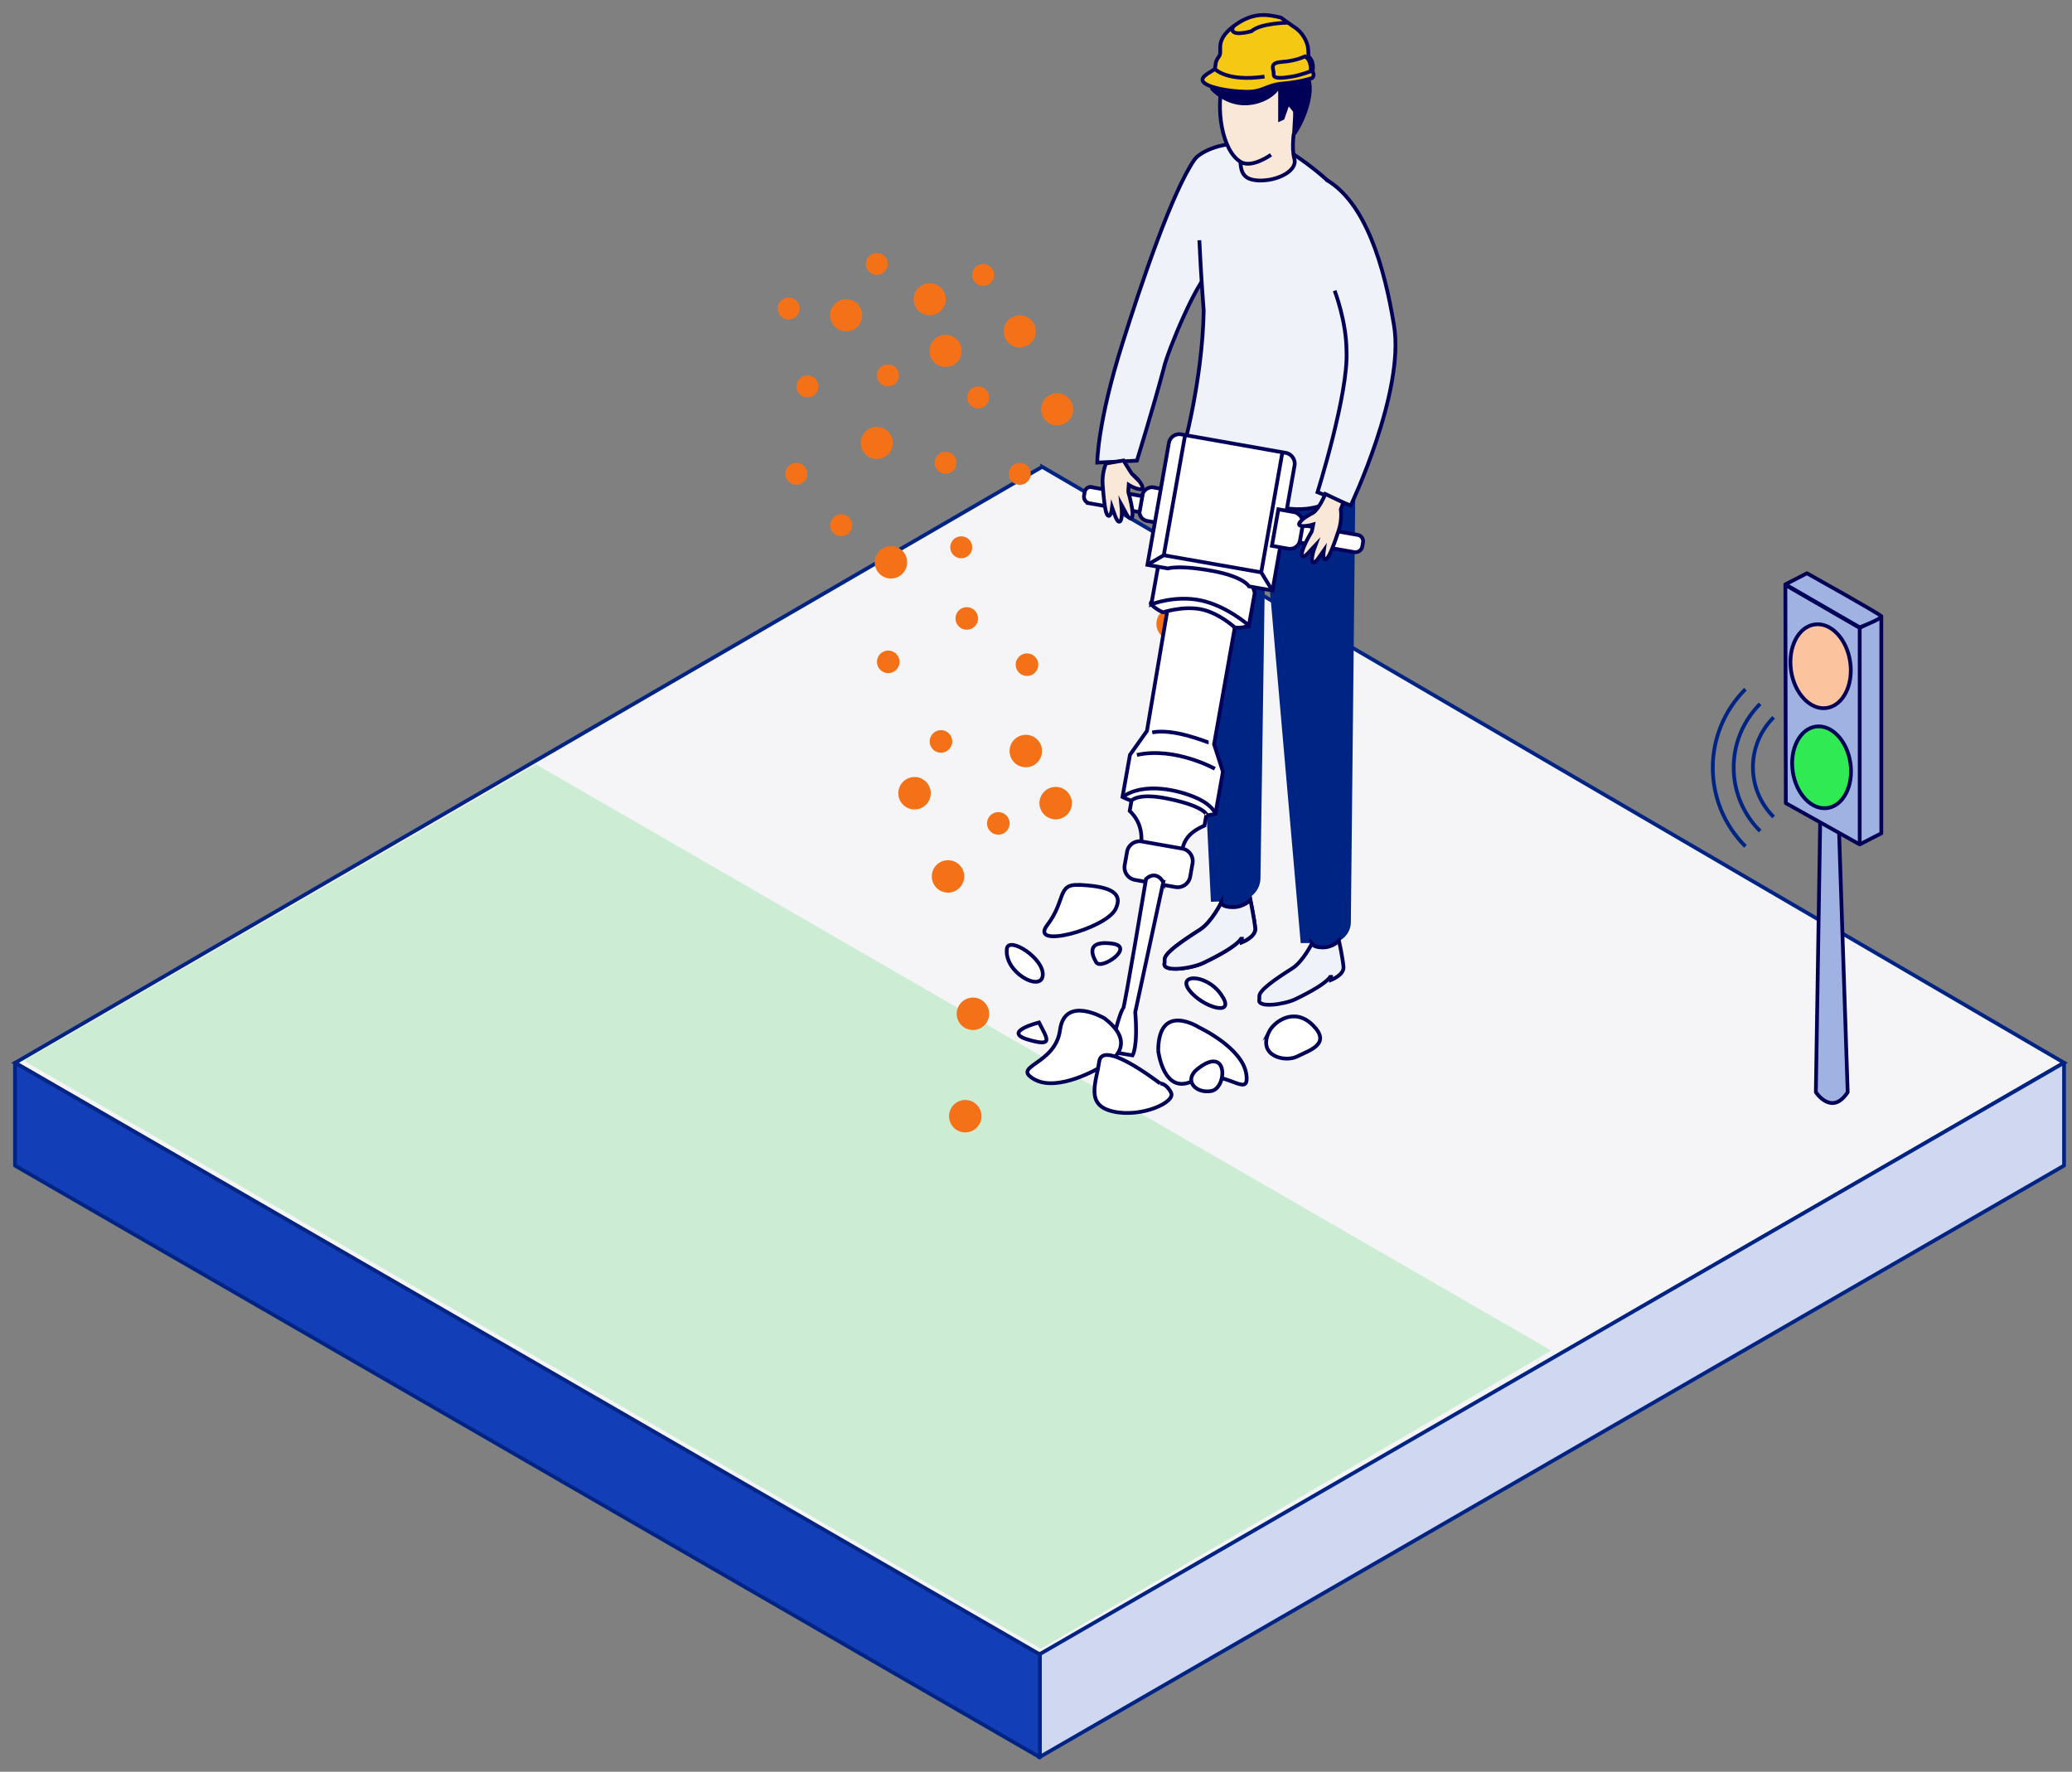 <svg xmlns="http://www.w3.org/2000/svg" width="138" height="118" fill="none"><rect width="100%" height="100%" fill="#808080" stroke="none"/><path fill="#F5F5F7" stroke="#002484" stroke-miterlimit="10" stroke-width=".25" d="M69.41 31.09 1 70.79l68.26 39.45 68.21-39.46-68.06-39.69Z"/><path fill="#D0D8F1" stroke="#002484" stroke-linejoin="round" stroke-width=".25" d="m69.21 117.04 68.26-39.41v-6.85l-68.26 39.41v6.85Z"/><path fill="#123EB7" stroke="#002484" stroke-linejoin="round" stroke-width=".25" d="M69.26 117.04 1 77.63v-6.85l68.26 39.41v6.85Z"/><path fill="#F57118" d="M78.1 42.63a1.08 1.08 0 1 0 0-2.16 1.08 1.08 0 0 0 0 2.16Z"/><path fill="#CCEDD3" d="M1.59 70.65 35.7 50.91l67.62 39.04-34 19.86L1.59 70.65Z"/><path fill="#EFF2F9" stroke="#000056" stroke-miterlimit="10" stroke-width=".25" d="M80.49 18.25c-.72.36-2.74 5.15-2.98 6.28-.72 2.7-1.79 6.15-1.79 6.15l-2.64.13s0-2.64 1.69-7.98c1.24-3.95 3.31-10.08 4.78-12.19.45-.65 2.19-1.22 3.03-.99l.76 1.52v1.85s-2.27 4.94-2.85 5.24v-.01Z"/><path fill="#002484" d="m81.49 60.85 1.81-.73.31-2.53-2.37.51.25 2.75Z"/><path fill="#EFF2F9" stroke="#000056" stroke-miterlimit="10" stroke-width=".25" d="M81.34 60.12s-.65 1.31-1.42 1.8c-2.81 1.78-2.28 1.9-2.36 2.24-.14.61 1.77.36 2.59-.03 2.59-1.24 2.56-1.73 2.56-1.73v.36s.94-.36.89-.93c-.05-.57-.32-1.89-.32-1.89s-.43.48-1.17.48-.78-.3-.78-.3h.01Z"/><path fill="#002484" d="m87.37 63.74 1.81-.73.31-2.53-2.38.51.26 2.75Z"/><path fill="#002484" d="m90.28 31.39-.31 30.04c-.01.76-.64 1.38-1.4 1.38h-1.94l-2.35-26.93-.33 22.59c0 .84-.68 1.52-1.52 1.52l-1.78.07-1.52-30.74s1.52 1.93 4.04 2.34c2.52.41 7.11-.27 7.11-.27Z"/><path fill="#EFF2F9" d="M79.88 16c.11 2.45.29 4.7.29 4.7-.09 4.7-1.39 9.32-1.39 9.32s.6 1.61 5.13 3.36c4.97 1.93 6.7-2.01 6.7-2.01s.18-3.51-.43-8.88h-.02l.14-6.22s.14-.81-.45-2.41c-.59-1.6-3.78-3.64-3.78-3.64l-.5-.07-1.74-1.13"/><path stroke="#000056" stroke-miterlimit="10" stroke-width=".25" d="M79.88 16c.11 2.45.29 4.7.29 4.7-.09 4.7-1.39 9.32-1.39 9.32s.6 1.61 5.13 3.36c4.97 1.93 6.7-2.01 6.7-2.01s.18-3.51-.43-8.88h-.02l.14-6.22s.14-.81-.45-2.41c-.59-1.6-3.78-3.64-3.78-3.64l-.5-.07-1.74-1.13"/><path fill="#F9E8D8" stroke="#000056" stroke-miterlimit="10" stroke-width=".25" d="M86.21 8.61s-.22 1.19 0 1.98-1.16 1.49-2.41 1.43c-1.25-.07-1.16-.83-1.21-1.78-.05-.95 3.62-1.62 3.62-1.62v-.01Z"/><path fill="#F9E8D8" d="M84.65 10.31s-1.25.9-1.99.49c-1.3-.73-1.72-3.69-1.18-5.45.54-1.76 4.4-1.21 4.4-1.21l.5 4.39"/><path stroke="#000056" stroke-miterlimit="10" stroke-width=".25" d="M84.65 10.31s-1.25.9-1.99.49c-1.3-.73-1.72-3.69-1.18-5.45.54-1.76 4.4-1.21 4.4-1.21l.5 4.39"/><path fill="#000056" d="m85.84 7.08-.31.88-.4.18v-2.1s-.51.74-1.77.94c-1.65.26-2.75-1.01-2.75-1.01s-.11-1.35 1.49-2.12c.96-.46 2.32-1.37 3.68-.68 1.36.69.9 1.29.9 1.29s1.3.54.32 3.16c-.45 1.2-.96 1.67-.96 1.67l.1-1.83-.31-.38h.01Z"/><path fill="#002484" d="M86.67 34.2s1.56.95 2.33 1.01c.77.06.94-.36.94-.36l-.7 3.58-3.67-1.46 1.11-2.77h-.01Z"/><path fill="#EFF2F9" stroke="#000056" stroke-miterlimit="10" stroke-width=".25" d="M81.34 60.12s-.65 1.31-1.42 1.8c-2.81 1.78-2.28 1.9-2.36 2.24-.14.61 1.77.36 2.59-.03 2.59-1.24 2.56-1.73 2.56-1.73v.36s.94-.36.89-.93c-.05-.57-.32-1.89-.32-1.89s-.43.48-1.17.48-.78-.3-.78-.3h.01Z"/><path fill="#002484" d="m87.52 63.51 1.68-.68.29-2.35-2.21.47.24 2.56Z"/><path fill="#EFF2F9" stroke="#000056" stroke-miterlimit="10" stroke-width=".25" d="M87.38 62.83s-.6 1.22-1.32 1.67c-2.61 1.65-2.12 1.77-2.19 2.08-.13.57 1.64.33 2.4-.03 2.4-1.15 2.38-1.61 2.38-1.61v.33s.87-.33.83-.87c-.04-.54-.3-1.75-.3-1.75s-.4.45-1.08.45-.72-.27-.72-.27Z"/><path fill="#EFF2F9" d="M88.33 11.97c2.61 1.51 3.87 5.72 4.52 9.74.71 4.41-2.89 11.96-2.89 11.96l-2.21-.89s2.07-6.59 1.93-9.39c0-1.99-.79-4.03-.79-4.03"/><path stroke="#000056" stroke-miterlimit="10" stroke-width=".25" d="M88.33 11.97c2.61 1.51 3.87 5.72 4.52 9.74.71 4.41-2.89 11.96-2.89 11.96l-2.21-.89s2.07-6.59 1.93-9.39c0-1.99-.79-4.03-.79-4.03"/><path fill="#fff" stroke="#04005A" stroke-miterlimit="10" stroke-width=".25" d="m76.873 32.474.935.166-.395 2.235-1.005-.178a.627.627 0 0 1-.51-.73l.167-.945a.691.691 0 0 1 .8-.56l.008.012Z"/><path fill="#fff" stroke="#04005A" stroke-miterlimit="10" stroke-width=".25" d="m72.707 32.449 3.377.597-.188 1.063-3.338-.59a.444.444 0 0 1-.357-.51l.044-.246a.401.401 0 0 1 .463-.324l-.001.01ZM82.24 41.79l-1.38 7.78.59 1.83-.5 2.81s-.71.17-1.38.08c-.67-.09-3.64-.61-4.81-1.21l.5-2.81 1.13-1.59 1.35-7.98 2.19-1.54 2.31 2.62v.01Z"/><path fill="#fff" stroke="#04005A" stroke-miterlimit="10" stroke-width=".25" d="M83.18 41.66s-.46.21-.94.13c0 0-1.05-.97-2.25-1.21s-2.53.2-2.53.2-.4-.14-.79-.53 3.01-.98 3.01-.98l3.21 1.37.27 1.03.02-.01Z"/><path fill="#fff" stroke="#04005A" stroke-miterlimit="10" stroke-width=".25" d="m77.07 38.07-.39 2.18s1.58-.63 3.31-.26 3.19 1.67 3.19 1.67l.39-2.18-.44-1.38-5.9-.91-.16.89v-.01Z"/><path fill="#fff" stroke="#04005A" stroke-miterlimit="10" stroke-width=".25" d="m85.62 30.16-6.95-1.23a.7.7 0 0 0-.82.58l-1.43 8.11 1.37.24s.7-.24 2.88.15c2.18.39 2.51 1.04 2.51 1.04l1.57.28 1.47-8.32c.07-.4-.2-.78-.59-.85h-.01ZM80.34 54.3c.1.02-.06-.6-2.58-1.11-2-.41-2.4.14-2.4.14l-.12.68c.63.6.84 1.33.77 2.16l2.72.48c.12-.6.37-1.18 1.49-1.66l.12-.69Z"/><path fill="#fff" stroke="#04005A" stroke-miterlimit="10" stroke-width=".25" d="m75.596 58.603 2.688.475a.85.85 0 0 0 .985-.689l.157-.886a.85.85 0 0 0-.689-.985l-2.688-.475a.85.85 0 0 0-.985.689l-.157.886a.85.85 0 0 0 .689.985Z"/><path fill="#fff" stroke="#04005A" stroke-miterlimit="10" stroke-width=".25" d="M77.47 58.74s-.44-.83-1.14-.2c0 0-1.44 8.63-1.53 8.66-.19.06-.92 2.83-.74 2.86l1.37.23s.37-.53.18-2.88l1.87-8.67h-.01Z"/><path stroke="#04005A" stroke-miterlimit="10" stroke-width=".25" d="M80.96 54.21s-.16-.54-1.17-1.02c-1.3-.61-3.64-1.11-5.02-.11"/><path fill="#fff" d="M80.91 51.2s-2.66-1.48-5.19-.92l5.19.92Z"/><path stroke="#04005A" stroke-miterlimit="10" stroke-width=".25" d="M80.91 51.2s-2.66-1.48-5.19-.92"/><path fill="#fff" d="M80.5 49.45c-.08 0-2.31-.96-3.76-.67l3.76.67Z"/><path stroke="#04005A" stroke-miterlimit="10" stroke-width=".25" d="M80.5 49.45c-.08 0-2.31-.96-3.76-.67M76.41 37.62l1.1-.64L84 38.12l.74 1.21"/><path fill="#fff" stroke="#04005A" stroke-miterlimit="10" stroke-width=".25" d="m85.796 36.544-1.083-.191.43-2.433 1.014.18a.75.75 0 0 1 .608.869l-.181 1.024a.68.68 0 0 1-.788.551ZM90.178 36.77l-3.614-.639.204-1.152 3.663.648c.237.042.39.262.349.498l-.047.266a.47.47 0 0 1-.545.381l-.01-.002Z"/><path stroke="#04005A" stroke-miterlimit="10" stroke-width=".25" d="m84 38.12 1.41-7.99M77.51 36.98l1.42-8"/><path fill="#F9E8D8" stroke="#000056" stroke-miterlimit="10" stroke-width=".25" d="M75.39 31.56c-.07-.08-.56-.89-.56-.89l-1.17.2s-.28.63-.22 1.43c.07.8.16 2.2.44 2.05.1-.05.16-.28.19-.56.16.44.32 1.07.52.94.16-.11.14-.69.09-1.15.23.41.49 1.09.68.92.24-.21-.21-1.72-.21-1.72s0-.31.02-.49c.28.18 1.05.51.91.1-.11-.32-.47-.65-.7-.85l.01.02ZM86.56 34.8c-.24.36.59.23.91.13-.03.18-.11.48-.11.48s-.81 1.34-.63 1.61c.14.2.56-.39.89-.73-.16.43-.32 1-.19 1.14.16.17.47-.4.74-.78-.04.27-.04.51.04.59.24.22.68-1.12.94-1.88.26-.76.15-1.44.15-1.44l.17-.45-1.2-.57s-.39.96-.81 1.25c-.27.14-.7.37-.89.65h-.01Z"/><path fill="#F5C814" stroke="#04005A" stroke-miterlimit="10" stroke-width=".25" d="M87.29 5.22s-.61.23-1.82.34c-1.21.11-1.3.57-2.48.55-1.18-.02-2.57-.29-2.85-.66-.28-.37.67-.71.76-.86.09-.15-.02-.44.28-.82.3-.38-.36-1 .96-2.01 1.32-1.01 2.3-.79 3.17-.59 0 0 .74.54.9.64.55.34.9 1.02.92 1.49l.02.47s.4.25.27.98c0 0 .22.39-.13.49v-.02Z"/><path fill="#F5C814" stroke="#04005A" stroke-miterlimit="10" stroke-width=".25" d="M86.92 3.75s-.59.31-1.52.37-.54.48-.57.83c-.03.35.7.23 1.22.15.52-.08 1.24-.35 1.24-.35s.11-.69-.37-1Z"/><path stroke="#04005A" stroke-miterlimit="10" stroke-width=".25" d="M85.8 1.51s-1.85.02-2.45.57c0 0-1.61.46-1.2-.33"/><path fill="#F5C814" d="M80.9 4.58s.78.89 3.32.52l-3.32-.52Z"/><path stroke="#04005A" stroke-miterlimit="10" stroke-width=".25" d="M80.9 4.58s.78.89 3.32.52"/><path fill="#fff" stroke="#000056" stroke-miterlimit="10" stroke-width=".25" d="M73.56 67.82s-2.65-1.56-2.96.78c-.31 2.34-3.29 2.38-1.72 3.28 1.57.9 4.37-.78 4.37-.78s2.96-1.25.31-3.28ZM77.14 69.98s.35 3.03 2.34 1.99c1.99-1.04 3.77 1.37 3.53-.41-.24-1.78-3.16-3.14-3.16-3.14s-2.7-1.73-2.71 1.56Z"/><path fill="#fff" stroke="#000056" stroke-miterlimit="10" stroke-width=".25" d="M69.2 68.1s-2.5.62-.73 1.14c1.77.52 1.25-.1.73-1.14ZM77.27 72.16c-.42-.31-3.85-2.91-4.06-1.46-.21 1.45-.94 2.91.94 3.33 1.88.42 4.16-.62 3.85-1.25-.31-.63-.73-.62-.73-.62ZM84.53 68.7c-.81 1.62 1.04 2.08 1.87 1.66.83-.42 2.29-.83 1.04-2.08s-2.6-.21-2.91.42ZM79.75 71.2c-.95.76-.1 1.66.94 1.46 1.04-.2 1.14-3.12-.94-1.46ZM71.89 58.93c1.56.09 3.06.33 2.4 1.63-.66 1.3-5.8 2.7-4.54 1.05 1.26-1.65.64-2.76 2.13-2.67l.01-.01ZM74.05 62.84c1.61.2-.71 1.81-1.04 1.25-.33-.56-.62-1.46 1.04-1.25ZM67.06 63.19c-.19 1.58 2.29 2.91 2.39 1.77.1-1.14-2.29-2.64-2.39-1.77ZM79.44 66.21c.99.99 2.91 1.46 1.87 0s-3.22-1.35-1.87 0Z"/><path fill="#F57118" d="M64.8 68.6a1.08 1.08 0 1 0 0-2.16 1.08 1.08 0 0 0 0 2.16ZM64.29 75.42a1.08 1.08 0 1 0 0-2.16 1.08 1.08 0 0 0 0 2.16ZM59.34 38.53a1.08 1.08 0 1 0 0-2.16 1.08 1.08 0 0 0 0 2.16ZM63.14 59.45a1.08 1.08 0 1 0 0-2.16 1.08 1.08 0 0 0 0 2.16ZM70.31 54.57a1.08 1.08 0 1 0 0-2.16 1.08 1.08 0 0 0 0 2.16ZM68.32 51.1a1.08 1.08 0 1 0 0-2.16 1.08 1.08 0 0 0 0 2.16ZM60.91 53.91a1.08 1.08 0 1 0 0-2.16 1.08 1.08 0 0 0 0 2.16ZM68.4 45.02a.75.75 0 1 0 0-1.5.75.75 0 0 0 0 1.5ZM59.16 44.83a.75.75 0 1 0 0-1.5.75.75 0 0 0 0 1.5ZM62.67 50.13a.75.75 0 1 0 0-1.5.75.75 0 0 0 0 1.5ZM64.39 41.94a.75.75 0 1 0 0-1.5.75.75 0 0 0 0 1.5ZM66.49 55.59a.75.75 0 1 0 0-1.5.75.75 0 0 0 0 1.5Z"/><path fill="#A0B2E2" stroke="#000056" stroke-linejoin="round" stroke-width=".25" d="M120.94 72.74s1.06 1.63 2.12 0l-.64-19.34s-.62-.18-1.17 0l-.31 19.34Z"/><path fill="#A0B2E2" stroke="#000056" stroke-linejoin="round" stroke-width=".25" d="m118.91 38.96 4.95 2.86v14.42l-4.92-2.75-.03-14.53ZM123.86 41.82l1.44-.74V55.5l-1.44.74V41.82Z"/><path fill="#A0B2E2" stroke="#000056" stroke-linejoin="round" stroke-width=".25" d="m118.91 38.92 4.95 2.86s1.54-.59 1.44-.74c-.1-.15-4.95-2.86-4.95-2.86l-1.44.74Z"/><path fill="#FBC39E" stroke="#000056" stroke-miterlimit="10" stroke-width=".25" d="M121.66 47.153c1.088-.158 1.79-1.53 1.567-3.067-.222-1.536-1.284-2.653-2.372-2.495-1.088.157-1.789 1.53-1.567 3.066.223 1.536 1.285 2.653 2.372 2.496Z"/><path stroke="#002484" stroke-miterlimit="10" stroke-width=".25" d="M116.25 45.9c-2.9 2.9-2.9 7.57 0 10.47"/><path stroke="#002484" stroke-miterlimit="10" stroke-width=".25" d="M117.23 46.88a5.97 5.97 0 0 0 0 8.47"/><path stroke="#002484" stroke-miterlimit="10" stroke-width=".25" d="M118.13 47.78a4.672 4.672 0 0 0 0 6.63"/><path fill="#2FEA52" stroke="#000056" stroke-miterlimit="10" stroke-width=".25" d="M121.714 53.815c1.061-.153 1.745-1.492 1.528-2.99-.217-1.497-1.253-2.587-2.313-2.433-1.06.153-1.744 1.492-1.527 2.99.217 1.497 1.252 2.587 2.312 2.433Z"/><path fill="#F57118" d="M62.98 24.44a1.07 1.07 0 1 0 0-2.14 1.07 1.07 0 0 0 0 2.14ZM56.36 22.07a1.07 1.07 0 1 0 0-2.14 1.07 1.07 0 0 0 0 2.14ZM67.92 23.14a1.07 1.07 0 1 0 0-2.14 1.07 1.07 0 0 0 0 2.14ZM58.4 30.57a1.07 1.07 0 1 0 0-2.14 1.07 1.07 0 0 0 0 2.14ZM61.92 21a1.07 1.07 0 1 0 0-2.14 1.07 1.07 0 0 0 0 2.14ZM70.41 28.33a1.07 1.07 0 1 0 0-2.14 1.07 1.07 0 0 0 0 2.14ZM59.14 25.73a.73.73 0 1 0 0-1.46.73.73 0 0 0 0 1.46ZM53.78 26.47a.73.73 0 1 0 0-1.46.73.73 0 0 0 0 1.46ZM64.02 37.18a.73.73 0 1 0 0-1.46.73.73 0 0 0 0 1.46ZM53.04 32.29a.73.73 0 1 0 0-1.46.73.73 0 0 0 0 1.46ZM65.15 27.2a.73.73 0 1 0 0-1.46.73.73 0 0 0 0 1.46ZM62.98 31.55a.73.73 0 1 0 0-1.46.73.73 0 0 0 0 1.46ZM67.92 32.29a.73.73 0 1 0 0-1.46.73.73 0 0 0 0 1.46ZM52.53 21.28a.73.73 0 1 0 0-1.46.73.73 0 0 0 0 1.46ZM58.4 18.31a.73.73 0 1 0 0-1.46.73.73 0 0 0 0 1.46ZM56.03 35.71a.73.73 0 1 0 0-1.46.73.73 0 0 0 0 1.46ZM65.48 19.04a.73.73 0 1 0 0-1.46.73.73 0 0 0 0 1.46Z"/></svg>
